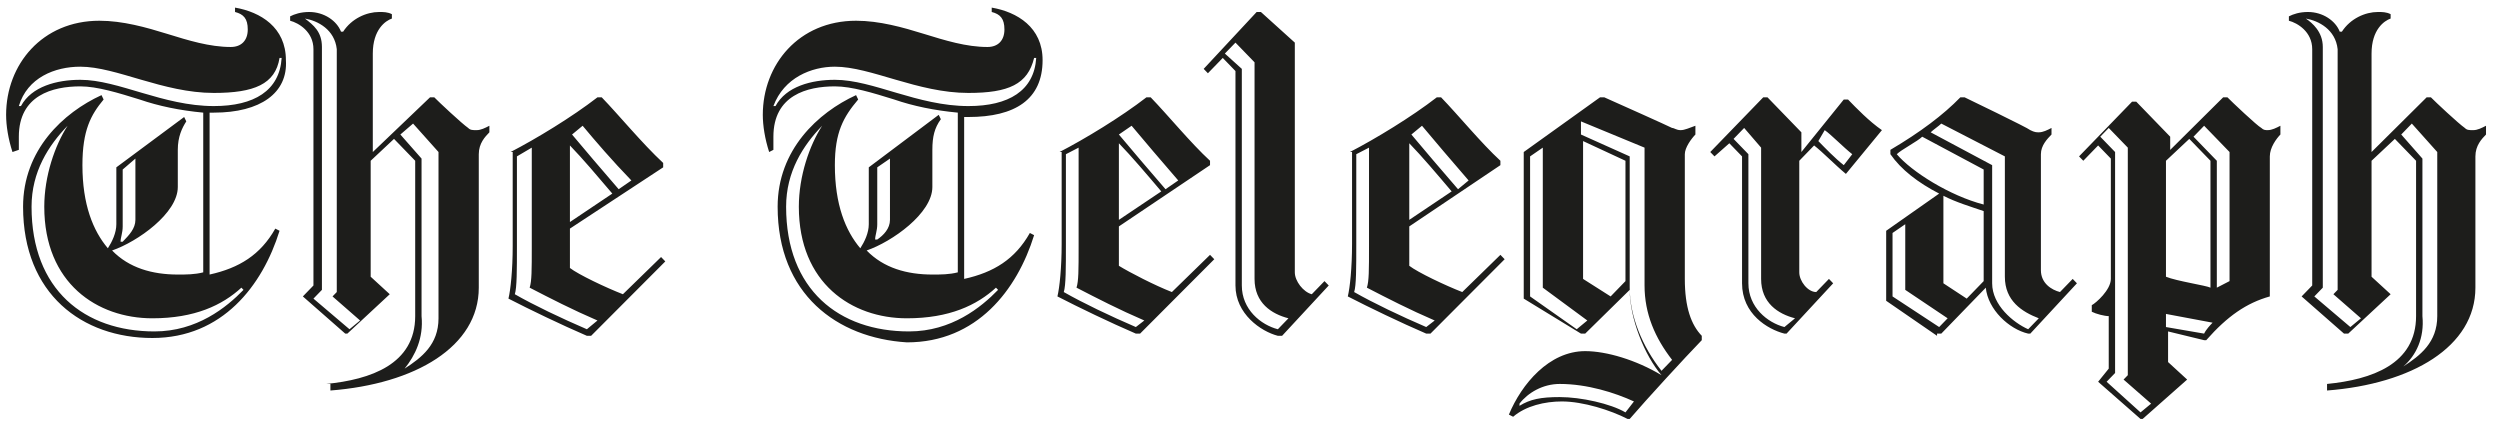 <svg width="166" height="28" viewBox="0 0 166 28" fill="none" xmlns="http://www.w3.org/2000/svg">
<g clip-path="url(#clip0_374:200)">
<path d="M21.658 25.494C24.613 25.203 27.569 24.186 27.569 20.99V10.675L26.162 9.222L24.613 10.675V18.375L25.88 19.537L23.065 22.152H22.924L20.11 19.683L20.813 18.956V3.266C20.813 2.103 19.828 1.522 19.265 1.377V1.086C19.547 0.941 19.969 0.796 20.532 0.796C21.517 0.796 22.362 1.377 22.643 2.103H22.784C23.347 1.232 24.332 0.796 25.176 0.796C25.458 0.796 25.739 0.796 26.021 0.941V1.232C25.599 1.377 24.754 1.958 24.754 3.556V10.094L28.554 6.462H28.836C29.117 6.752 30.665 8.205 31.087 8.496C31.228 8.641 31.369 8.641 31.65 8.641C31.932 8.641 32.213 8.496 32.495 8.35V8.786C32.213 9.077 31.791 9.513 31.791 10.239V19.101C31.791 23.024 27.569 25.494 21.939 25.93V25.494H21.658ZM20.25 1.232C20.813 1.667 21.376 2.103 21.376 3.12V19.247L20.813 19.828L23.206 21.862L23.91 21.281L22.08 19.683L22.362 19.392V3.266C22.221 1.958 21.095 1.377 20.25 1.232ZM26.865 24.477C27.991 23.75 29.117 22.879 29.117 21.135V10.094L27.428 8.205L26.584 8.932L27.991 10.53V20.99C28.132 22.443 27.569 23.605 26.865 24.477ZM33.902 10.094C35.591 9.222 37.984 7.769 39.672 6.462H39.954C41.08 7.624 42.628 9.513 44.035 10.82V11.111L37.843 15.179V17.794C38.406 18.23 40.236 19.101 41.361 19.537L43.895 17.067L44.176 17.358L39.25 22.298H38.969C37.28 21.571 35.169 20.554 33.761 19.828C33.902 19.247 34.043 17.939 34.043 16.341V10.094H33.902ZM39.672 21.281C37.984 20.554 36.576 19.828 35.169 19.101C35.31 18.666 35.31 17.939 35.31 16.341V9.803L34.324 10.384V16.341C34.324 17.939 34.324 19.101 34.184 19.537C35.45 20.264 37.28 21.135 38.969 21.862L39.672 21.281ZM37.843 14.743L40.658 12.854C39.672 11.692 38.687 10.53 37.843 9.658V14.743ZM38.687 8.35L37.984 8.932C38.828 9.949 39.954 11.256 41.08 12.564L41.924 11.982C40.658 10.675 39.532 9.367 38.687 8.35ZM154.516 25.494C157.471 25.203 160.427 24.186 160.427 20.99V10.675L159.019 9.222L157.471 10.675V18.375L158.738 19.537L155.923 22.152H155.642L152.827 19.683L153.531 18.956V3.266C153.531 2.103 152.545 1.522 151.982 1.377V1.086C152.264 0.941 152.686 0.796 153.249 0.796C154.234 0.796 155.079 1.377 155.36 2.103H155.501C156.064 1.232 157.049 0.796 157.893 0.796C158.175 0.796 158.456 0.796 158.738 0.941V1.232C158.316 1.377 157.471 1.958 157.471 3.556V10.094L161.13 6.462H161.412C161.693 6.752 163.242 8.205 163.664 8.496C163.804 8.641 163.945 8.641 164.227 8.641C164.508 8.641 164.79 8.496 165.071 8.35V8.932C164.79 9.222 164.367 9.658 164.367 10.384V19.101C164.367 23.024 160.145 25.494 154.516 25.93V25.494ZM153.108 1.232C153.531 1.522 154.234 2.103 154.234 3.12V19.101L153.671 19.683L156.064 21.716L156.768 21.135L154.938 19.537L155.219 19.247V3.266C155.079 1.958 153.953 1.377 153.108 1.232ZM159.582 24.332C160.708 23.605 161.834 22.733 161.834 20.99V10.094L160.145 8.205L159.442 8.932L160.849 10.53V20.99C160.99 22.443 160.427 23.605 159.582 24.332ZM70.354 10.094C72.043 9.222 74.435 7.769 76.124 6.462H76.405C77.531 7.624 79.079 9.513 80.346 10.675V10.966L74.294 15.034V17.649C74.998 18.084 76.687 18.956 77.813 19.392L80.346 16.922L80.628 17.213L75.702 22.152H75.42C73.731 21.426 71.62 20.409 70.213 19.683C70.354 19.101 70.494 17.794 70.494 16.196V10.094H70.354ZM75.983 21.281C74.294 20.554 72.887 19.828 71.48 19.101C71.62 18.666 71.62 17.939 71.62 16.341V9.803L70.776 10.239V16.196C70.776 17.794 70.776 18.956 70.635 19.392C71.902 20.118 73.731 20.99 75.42 21.716L75.983 21.281ZM74.294 14.598L77.109 12.709C76.124 11.547 75.139 10.384 74.294 9.513V14.598ZM75.139 8.35L74.294 8.932C75.139 9.949 76.265 11.256 77.391 12.564L78.235 11.982C77.109 10.675 75.983 9.367 75.139 8.35ZM85.976 2.83V18.084C85.976 18.666 86.539 19.392 87.102 19.537L87.946 18.666L88.228 18.956L85.131 22.298H84.85C83.724 22.007 82.035 20.845 82.035 18.956V4.718L81.191 3.847L80.205 4.864L79.924 4.573L83.442 0.796H83.724L85.976 2.83ZM85.553 21.135C84.428 20.845 83.302 20.118 83.302 18.52V4.137L82.035 2.83L81.331 3.556L82.457 4.573V18.956C82.457 20.554 83.724 21.571 84.85 21.862L85.553 21.135ZM89.635 10.094C91.324 9.222 93.716 7.769 95.405 6.462H95.687C96.813 7.624 98.361 9.513 99.627 10.675V10.966L93.576 15.034V17.649C94.139 18.084 95.968 18.956 97.094 19.392L99.627 16.922L99.909 17.213L94.983 22.152H94.701C93.013 21.426 90.902 20.409 89.494 19.683C89.635 19.101 89.776 17.794 89.776 16.196V10.094H89.635ZM95.264 21.281C93.576 20.554 92.168 19.828 90.761 19.101C90.902 18.666 90.902 17.939 90.902 16.341V9.803L90.057 10.239V16.196C90.057 17.794 90.057 18.956 89.916 19.392C91.183 20.118 93.013 20.99 94.701 21.716L95.264 21.281ZM93.576 14.598L96.39 12.709C95.405 11.547 94.42 10.384 93.576 9.513V14.598ZM94.42 8.35L93.716 8.932C94.561 9.949 95.687 11.256 96.813 12.564L97.516 11.982C96.39 10.675 95.264 9.367 94.42 8.35ZM119.472 10.675V18.084C119.472 18.666 120.035 19.392 120.598 19.392L121.442 18.52L121.723 18.811L118.627 22.152H118.486C117.361 21.862 115.672 20.845 115.672 18.811V10.384L114.827 9.513L113.842 10.384L113.561 10.094L117.079 6.462H117.361L119.612 8.786V10.094L122.427 6.607H122.709C123.272 7.188 124.116 8.06 124.96 8.641L122.568 11.547C121.864 10.966 121.02 10.094 120.457 9.658L119.472 10.675ZM119.19 21.135C118.064 20.845 116.938 20.118 116.938 18.52V9.803L115.812 8.496L115.109 9.222L116.094 10.239V18.811C116.094 20.409 117.361 21.426 118.486 21.716L119.19 21.135ZM120.738 9.367C121.161 9.803 121.864 10.53 122.427 10.966L122.99 10.239C122.427 9.803 121.583 8.932 121.161 8.641L120.738 9.367ZM128.62 22.298L125.242 19.973V15.324C126.086 14.743 127.916 13.435 128.76 12.854C127.353 12.128 126.227 11.256 125.523 10.239V9.949C127.494 8.786 129.042 7.624 130.168 6.462H130.449C130.449 6.462 134.671 8.496 134.812 8.641C135.094 8.786 135.234 8.786 135.375 8.786C135.657 8.786 135.938 8.641 136.22 8.496V8.932C135.938 9.222 135.516 9.658 135.516 10.239V17.939C135.516 18.811 136.22 19.247 136.783 19.392L137.627 18.52L137.908 18.811L134.812 22.152H134.671C133.405 21.862 131.997 20.554 131.857 19.101L128.901 22.152H128.62V22.298ZM129.323 21.135L126.509 19.247V14.888L125.664 15.469V19.683L128.76 21.716L129.323 21.135ZM131.716 13.581V11.256L127.635 9.077C127.353 9.367 126.227 9.949 125.946 10.239C126.931 11.401 129.464 12.999 131.716 13.581ZM135.375 21.135C134.249 20.7 133.123 19.973 133.123 18.375V10.384L128.901 8.205C128.76 8.35 128.338 8.641 128.197 8.786L132.279 10.966V18.811C132.279 20.264 133.686 21.426 134.671 21.862L135.375 21.135ZM131.716 18.666V14.017C130.872 13.726 129.886 13.435 129.042 12.999V18.811L130.59 19.828L131.716 18.666ZM101.176 19.828V10.094L106.242 6.462H106.524C107.509 6.898 110.746 8.35 111.027 8.496C111.168 8.496 111.309 8.641 111.59 8.641C111.872 8.641 112.153 8.496 112.575 8.35V8.932C112.294 9.222 111.872 9.803 111.872 10.239V18.52C111.872 20.409 112.294 21.571 112.998 22.298V22.588C111.872 23.75 109.338 26.511 108.212 27.818H108.072C106.946 27.237 105.116 26.656 103.709 26.656C102.583 26.656 101.316 26.947 100.472 27.673L100.19 27.528C101.035 25.494 102.864 23.315 105.257 23.315C106.664 23.315 108.635 23.896 110.324 24.913C109.198 23.605 108.212 21.135 108.212 19.247L105.257 22.152H104.976L101.176 19.828ZM103.568 25.494C102.442 25.494 101.457 26.075 100.894 26.801V26.947C101.598 26.511 102.301 26.366 103.568 26.366C104.976 26.366 106.946 26.801 107.931 27.383L108.494 26.656C107.227 26.075 105.398 25.494 103.568 25.494ZM104.694 21.862L105.398 21.281L102.442 19.101V9.803L101.598 10.384V19.683L104.694 21.862ZM109.198 9.803L104.976 8.06V8.932L108.212 10.384V19.101C108.212 20.99 109.057 23.024 110.324 24.622L111.027 23.896C109.901 22.443 109.198 20.845 109.198 18.956V9.803ZM107.931 18.666V10.675L105.116 9.367V18.52L106.946 19.683L107.931 18.666ZM143.96 10.094L147.619 6.462H147.901C148.182 6.752 149.871 8.35 150.153 8.496C150.294 8.641 150.434 8.641 150.575 8.641C150.856 8.641 151.138 8.496 151.419 8.35V8.932C151.138 9.222 150.716 9.803 150.716 10.384V19.683C149.168 20.118 147.901 20.99 146.494 22.588H146.353L143.96 22.007V24.041L145.227 25.203L142.271 27.818H142.131L139.316 25.349L140.02 24.477V20.99C139.738 20.99 139.175 20.845 138.894 20.7V20.264C139.175 20.118 140.16 19.247 140.16 18.52V10.53L139.316 9.658L138.331 10.675L138.049 10.384L141.568 6.752H141.849L144.101 9.077V10.094H143.96ZM140.442 24.767L139.879 25.349L142.131 27.383L142.834 26.801L141.005 25.203L141.286 24.913V9.803L140.02 8.496L139.457 9.077L140.442 10.094V24.767ZM146.775 19.101V10.675L145.368 9.222L143.82 10.675V18.375C144.523 18.666 146.494 18.956 146.775 19.101ZM146.353 22.152C146.494 21.862 146.775 21.571 146.916 21.426L143.82 20.845V21.716L146.353 22.152ZM145.649 9.077L147.197 10.675V19.101L148.042 18.666V10.094L146.353 8.35L145.649 9.077ZM1.532 13.726C1.532 9.949 4.206 7.479 6.74 6.316L6.88 6.607C6.036 7.624 5.473 8.641 5.473 10.966C5.473 13.581 6.177 15.324 7.162 16.486C7.443 16.05 7.725 15.469 7.725 14.888V11.111L12.228 7.769L12.369 8.06C12.088 8.496 11.806 9.077 11.806 9.949V12.418C11.806 14.162 9.132 16.05 7.443 16.632C8.569 17.794 10.117 18.23 11.806 18.23C12.369 18.23 12.932 18.23 13.495 18.084V7.479C11.947 7.333 10.54 7.043 9.273 6.607C7.865 6.171 6.458 5.735 5.332 5.735C3.503 5.735 1.251 6.316 1.251 9.077V9.949L0.828 10.094C0.547 9.222 0.406 8.35 0.406 7.624C0.406 4.282 2.799 1.377 6.599 1.377C8.147 1.377 9.695 1.813 11.102 2.249C12.51 2.684 13.917 3.12 15.325 3.12C16.028 3.12 16.451 2.684 16.451 1.958C16.451 1.232 16.169 0.941 15.606 0.796V0.505C17.295 0.796 18.984 1.813 18.984 3.992C19.125 6.171 17.295 7.479 14.199 7.479H13.917V18.23C15.888 17.794 17.295 16.922 18.28 15.179L18.562 15.324C17.436 18.956 14.762 22.443 10.117 22.443C5.473 22.443 1.532 19.537 1.532 13.726ZM14.199 6.171C10.821 6.171 7.725 4.428 5.332 4.428C3.643 4.428 1.814 5.154 1.251 7.043H1.391C2.095 5.735 3.784 5.299 5.332 5.299C7.865 5.299 10.821 7.043 14.199 7.043C16.873 7.043 18.562 6.026 18.702 3.847H18.562C18.28 5.59 16.873 6.171 14.199 6.171ZM4.488 8.35C3.221 9.658 2.095 11.401 2.095 13.726C2.095 19.247 5.614 22.007 10.258 22.007C13.073 22.007 15.043 20.409 16.169 19.247L16.028 19.101C14.762 20.264 12.932 21.135 10.117 21.135C6.458 21.135 2.94 18.811 2.94 13.726C2.94 11.692 3.643 9.658 4.488 8.35ZM8.991 14.598V10.53L8.147 11.256V15.034C8.147 15.469 8.006 15.76 8.006 16.05H8.147C8.569 15.615 8.991 15.179 8.991 14.598ZM51.635 13.726C51.635 9.949 54.309 7.479 56.843 6.316L56.983 6.607C55.998 7.769 55.435 8.786 55.435 10.966C55.435 13.581 56.139 15.324 57.124 16.486C57.406 16.05 57.687 15.469 57.687 14.888V11.111L62.331 7.624L62.472 7.915C62.05 8.496 61.909 9.077 61.909 9.949V12.418C61.909 14.162 59.235 16.05 57.546 16.632C58.672 17.794 60.22 18.23 61.909 18.23C62.472 18.23 63.035 18.23 63.598 18.084V7.479C62.05 7.333 60.643 7.043 59.376 6.607C57.969 6.171 56.561 5.735 55.435 5.735C53.606 5.735 51.354 6.316 51.354 9.077V9.949L51.072 10.094C50.791 9.222 50.65 8.35 50.65 7.624C50.65 4.282 53.043 1.377 56.843 1.377C58.391 1.377 59.939 1.813 61.346 2.249C62.754 2.684 64.161 3.12 65.569 3.12C66.272 3.12 66.694 2.684 66.694 1.958C66.694 1.232 66.413 0.941 65.85 0.796V0.505C67.539 0.796 69.228 1.813 69.228 3.992C69.228 6.607 67.398 7.769 64.302 7.769H64.02V18.52C65.991 18.084 67.398 17.213 68.383 15.469L68.665 15.615C67.539 19.247 64.865 22.733 60.22 22.733C55.576 22.443 51.635 19.537 51.635 13.726ZM64.302 6.171C60.924 6.171 57.828 4.428 55.435 4.428C53.887 4.428 52.057 5.154 51.354 7.043H51.495C52.198 5.735 53.887 5.299 55.435 5.299C57.969 5.299 60.924 7.043 64.302 7.043C66.976 7.043 68.665 6.026 68.805 3.847H68.665C68.243 5.59 66.976 6.171 64.302 6.171ZM54.591 8.35C53.324 9.658 52.198 11.401 52.198 13.726C52.198 19.247 55.717 22.007 60.361 22.007C63.176 22.007 65.146 20.409 66.272 19.247L66.132 19.101C64.865 20.264 63.035 21.135 60.22 21.135C56.561 21.135 53.043 18.811 53.043 13.726C53.043 11.692 53.746 9.658 54.591 8.35ZM59.094 14.598V10.53L58.25 11.111V14.888C58.25 15.324 58.109 15.615 58.109 15.905H58.25C58.672 15.615 59.094 15.179 59.094 14.598Z" fill="#1D1D1B"/>
</g>
<defs>
<clipPath id="clip0_374:200">
<rect width="164.665" height="27.749" fill="white" transform="translate(0.406 0.214)"/>
</clipPath>
</defs>
</svg>
